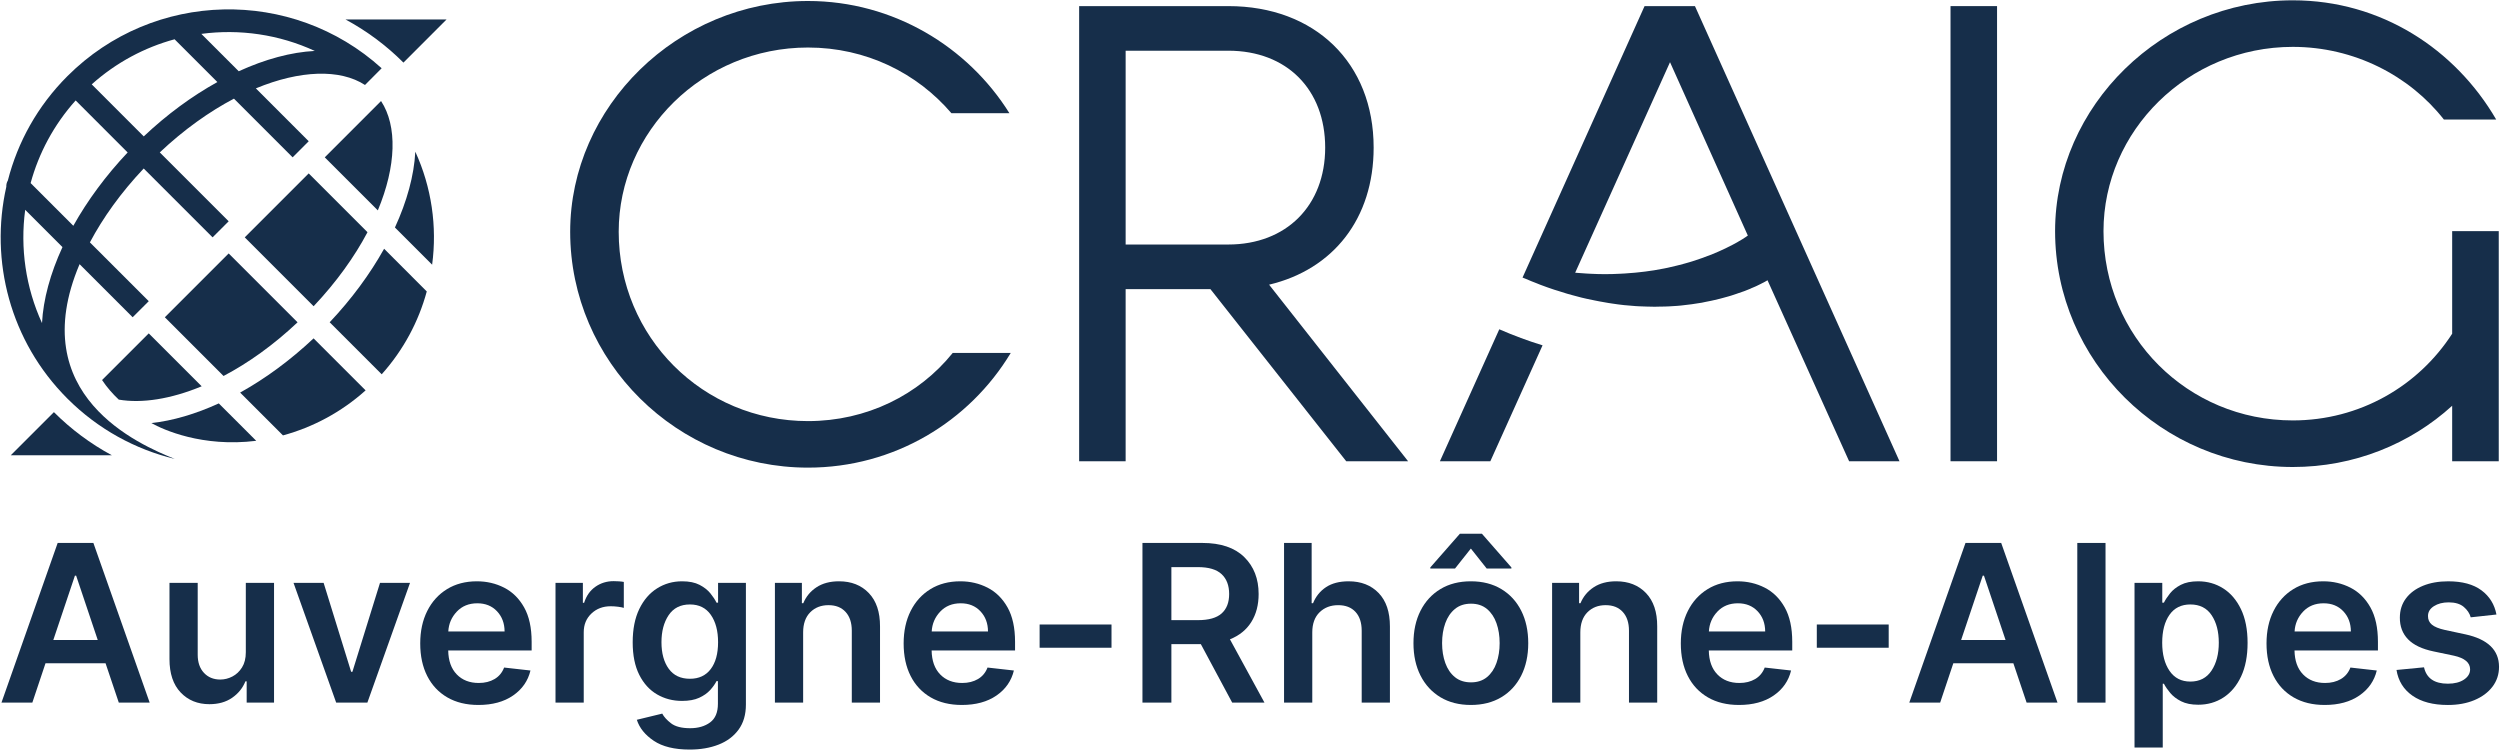 <?xml version="1.0" encoding="utf-8"?>
<!-- Generator: Adobe Illustrator 15.1.0, SVG Export Plug-In  -->
<!DOCTYPE svg PUBLIC "-//W3C//DTD SVG 1.1//EN" "http://www.w3.org/Graphics/SVG/1.1/DTD/svg11.dtd">
<svg version="1.1"
	 xmlns="http://www.w3.org/2000/svg" xmlns:xlink="http://www.w3.org/1999/xlink" xmlns:a="http://ns.adobe.com/AdobeSVGViewerExtensions/3.0/"
	 x="0px" y="0px" width="1981px" height="594px" viewBox="-0.534 -0.247 1981 594" enable-background="new -0.534 -0.247 1981 594"
	 xml:space="preserve">
<defs>
</defs>
<path id="path2-5_1_" marker-start="none" marker-end="none" fill="#162E4A" d="M48.971,195.546l0.147,0.157l-29.687-29.697
	c-4.071,30.277,0.372,61.493,13.321,89.764C33.738,236.926,39.392,216.356,48.971,195.546z M100.638,120.544l0.248,0.287
	L59.412,79.345c-17.329,19.329-29.228,41.818-35.683,65.48l33.981,33.981l-0.136-0.148
	C68.719,158.698,83.31,138.886,100.638,120.544z M137.929,363.41c-31.143-7.552-60.718-23.49-85.044-47.803
	C7.36,270.086-8.757,206.253,4.472,147.762c-0.1-1.726,0.308-3.444,1.223-4.986c7.752-30.329,23.49-59.001,47.202-82.701
	c68.393-68.38,178.1-70.457,248.988-6.234l-13.194,13.246c-19.713-12.812-51.448-11.813-86.479,2.691l41.882,41.905l-12.739,12.75
	l-46.498-46.51c-19.501,10.27-39.56,24.478-58.778,42.597l54.596,54.583l-12.75,12.729L113.34,133.27
	c-18.143,19.193-32.351,39.153-42.633,58.545l46.631,46.607l-12.75,12.723l-42.065-42.061
	C18.433,313.211,110.157,352.141,137.929,363.41z M113.647,108.09l-0.271-0.271L113.647,108.09z M171.699,64.778l0.159,0.136
	l-34.052-34.041C114.08,37.328,91.53,49.239,72.15,66.595l41.226,41.238C131.707,90.489,151.604,75.914,171.699,64.778z
	 M248.931,40.116c-28.288-13.046-59.569-17.564-89.918-13.514l29.758,29.746l-0.148-0.123
	C209.47,46.695,230.097,41.067,248.931,40.116z"/>
<path id="path6_1_" fill="#162E4A" d="M353.294,15.194h-80.021c16.947,9.136,32.403,20.675,45.879,34.169
	C323.718,44.793,353.294,15.194,353.294,15.194z"/>
<path id="path10-3_1_" fill="#162E4A" d="M8.016,360.488h80.047c-16.936-9.114-32.39-20.666-45.88-34.155
	C22.531,345.984,8.016,360.488,8.016,360.488z"/>
<path id="path12-1_1_" fill="#162E4A" d="M202.497,349.057l-0.085-0.085l-29.574-29.563c-18.331,8.391-36.501,13.75-53.41,15.584
	C128.611,340.173,159.764,354.344,202.497,349.057z"/>
<path id="path14-3-3_1_" fill="#162E4A" d="M289.171,309.089l-41.227-41.211c-18.318,17.262-38.179,31.831-58.199,42.961
	l33.784,33.763l0.172,0.158C247.353,338.318,269.841,326.423,289.171,309.089z"/>
<path id="path16-9_1_" fill="#162E4A" d="M337.631,230.697l-0.171-0.175l-33.625-33.648c-11.172,20.001-25.761,39.871-43.14,58.25
	l41.226,41.218C319.276,276.985,331.2,254.406,337.631,230.697z"/>
<path id="path18-4_1_" fill="#162E4A" d="M328.559,119.952c-0.962,18.774-6.605,39.302-16.145,60.064l29.375,29.376l0.1,0.108
	C345.938,179.262,341.481,148.158,328.559,119.952z"/>
<path id="path22-5_1_" fill="#162E4A" d="M93.579,316.41c18.304,3.132,41.191-0.393,65.689-10.558l-0.232-0.24l-41.697-41.689
	l-37.004,36.968C84.161,306.656,88.702,311.816,93.579,316.41z"/>
<path id="path24-6_1_" fill="#162E4A" d="M301.413,79.813l-44.605,44.621l41.794,41.77l0.259,0.259
	C313.489,131.345,314.412,99.612,301.413,79.813z"/>
<path id="path26-3_1_" fill="#162E4A" d="M290.665,183.768l-0.26-0.284l-46.324-46.323l-50.669,50.672l54.484,54.501l0.073,0.084
	C266.15,223.177,280.394,203.175,290.665,183.768z"/>
<path id="path28-5_1_" fill="#162E4A" d="M235.242,255.172l-0.06-0.096l-54.508-54.496l-50.597,50.579l46.251,46.256l0.271,0.267
	C196.064,287.438,216.073,273.254,235.242,255.172z"/>
<path id="path36_1_" fill="#162E4A" d="M639.708,333.432c-83.319,0-149.984-66.642-149.984-150.035
	c0-79.342,66.666-145.984,149.984-145.984c45.966,0,86.44,20.183,113.682,52.066h45.953C766.521,36.92,707.422,0.543,639.693,0.543
	c-103.536,0-188.417,83.848-188.417,182.853c0.012,103.106,84.898,186.906,188.432,186.906c68.209,0,127.814-36.353,160.672-90.874
	h-45.991C727.591,312.71,686.192,333.432,639.708,333.432z"/>
<path id="path38_1_" fill="#162E4A" d="M1087.943,116.706c0-67.135-46.499-112.112-115.163-112.112H854.578v360.657h36.844V228.88
	h67.199l107.595,136.371h49.021l-110.145-139.913C1056.11,213.206,1087.943,172.795,1087.943,116.706z M891.425,193.506V39.932
	h81.355c46.446,0,76.765,30.809,76.765,76.774c0,45.991-30.825,76.8-76.765,76.8H891.425z"/>
<rect id="rect40_1_" x="1545.059" y="4.594" fill="#162E4A" width="36.87" height="360.657"/>
<path id="path42_1_" fill="#162E4A" d="M1942.564,182.904v81.29c-26.76,41.441-73.213,68.704-126.271,68.704
	c-83.357,0-150.021-66.687-150.021-149.994c0-79.293,66.664-146.008,150.021-146.008c48.483,0,92.412,22.697,119.718,57.592h41.453
	C1945.131,38.918,1886.531,0,1816.293,0c-103.536,0-188.373,83.875-188.373,182.904c0,103.007,84.837,186.902,188.373,186.902
	c48.483,0,92.931-18.179,126.271-48.526v43.971h36.915V182.904H1942.564z"/>
<path id="path44_1_" fill="#162E4A" d="M1140.452,365.251h39.957l41.38-91.856c-11.418-3.508-22.845-7.726-34.288-12.723
	L1140.452,365.251z"/>
<path id="path48_1_" fill="#162E4A" d="M1342.544,4.594h-39.926l-96.691,215.108c0.832,0.295,1.653,0.663,2.487,0.978
	c2.932,1.315,5.86,2.45,8.739,3.56c0.924,0.363,1.799,0.767,2.715,1.099c3.772,1.437,7.485,2.753,11.202,3.977
	c0.87,0.261,1.727,0.489,2.621,0.791c2.221,0.749,4.418,1.467,6.626,2.089c0.531,0.145,1.11,0.314,1.667,0.501
	c1.285,0.381,2.547,0.658,3.777,1.039c2.318,0.615,4.689,1.296,6.935,1.839c1.335,0.296,2.633,0.604,3.953,0.913
	c2.234,0.453,4.406,0.923,6.58,1.369c1.279,0.26,2.491,0.521,3.742,0.737c2.33,0.47,4.599,0.833,6.869,1.213
	c0.988,0.151,2.039,0.32,3.064,0.471c3.212,0.514,6.416,0.912,9.526,1.25h0.022c3.114,0.338,6.174,0.591,9.21,0.784
	c1.003,0.073,1.927,0.073,2.886,0.151c2.064,0.084,4.068,0.211,6.035,0.224c1.129,0.047,2.197,0.061,3.297,0.061
	c0.978,0,1.954,0.072,2.956,0.072c0.629,0,1.207-0.072,1.847-0.072c2.017,0,4.05-0.061,6.012-0.098
	c1.196-0.065,2.385-0.102,3.555-0.138c2.125-0.127,4.184-0.284,6.248-0.394c0.966-0.125,1.912-0.198,2.849-0.252
	c5.865-0.604,11.407-1.352,16.617-2.258c0.778-0.18,1.5-0.344,2.297-0.495c1.789-0.301,3.575-0.664,5.205-1.043
	c0.917-0.127,1.78-0.355,2.606-0.585c1.546-0.337,3.023-0.701,4.453-1.074c0.858-0.218,1.715-0.429,2.471-0.664
	c1.441-0.32,2.793-0.724,4.086-1.123c0.712-0.241,1.52-0.459,2.172-0.64c1.394-0.446,2.668-0.87,3.91-1.297
	c0.592-0.188,1.215-0.356,1.792-0.628c1.456-0.47,2.825-0.989,4.173-1.43c0.271-0.127,0.603-0.278,0.893-0.325
	c1.576-0.629,3.102-1.256,4.515-1.812c0.229-0.084,0.435-0.223,0.652-0.338c1.135-0.405,2.221-0.936,3.199-1.353
	c0.386-0.2,0.747-0.362,1.086-0.495c0.771-0.386,1.497-0.706,2.16-1.062c0.345-0.121,0.676-0.363,0.989-0.483
	c0.581-0.229,1.147-0.568,1.631-0.851c0.253-0.102,0.513-0.284,0.771-0.356c0.435-0.259,0.828-0.483,1.195-0.677
	c0.176-0.102,0.363-0.229,0.495-0.265c0.315-0.241,0.604-0.356,0.79-0.471c0.091-0.072,0.189-0.145,0.249-0.145
	c0.157-0.121,0.295-0.157,0.295-0.157l64.653,143.401h39.921L1342.544,4.594z M1384.141,186.668
	c-0.162,0.126-0.199,0.126-0.331,0.174c-0.236,0.242-0.543,0.405-0.895,0.677c-0.18,0.108-0.314,0.175-0.513,0.313
	c-0.573,0.417-1.249,0.809-2.126,1.376c-0.148,0.036-0.294,0.198-0.426,0.265c-0.75,0.454-1.546,0.905-2.391,1.388
	c-0.339,0.211-0.676,0.435-1.045,0.646c-0.899,0.513-1.924,1.057-2.964,1.629c-0.294,0.212-0.555,0.32-0.837,0.465
	c-1.396,0.707-2.88,1.485-4.456,2.245c-0.403,0.253-0.863,0.507-1.321,0.67c-1.281,0.555-2.583,1.238-4.039,1.864
	c-0.523,0.26-1.086,0.484-1.713,0.774c-1.853,0.784-3.791,1.659-5.86,2.485c-0.151,0.038-0.29,0.097-0.435,0.121
	c-2.076,0.828-4.262,1.654-6.494,2.433c-0.737,0.296-1.455,0.555-2.197,0.755c-1.822,0.676-3.718,1.268-5.686,1.901
	c-0.707,0.247-1.437,0.404-2.148,0.651c-2.645,0.755-5.359,1.558-8.221,2.263c-0.566,0.194-1.212,0.29-1.757,0.441
	c-2.36,0.591-4.786,1.189-7.272,1.708c-0.972,0.205-1.906,0.362-2.91,0.591c-2.528,0.507-5.159,0.947-7.846,1.424
	c-0.694,0.066-1.353,0.217-2.04,0.291c-3.295,0.542-6.749,0.958-10.248,1.314c-0.935,0.139-1.942,0.187-2.861,0.303
	c-2.789,0.289-5.601,0.458-8.402,0.651c-1.141,0.061-2.323,0.097-3.422,0.18c-3.814,0.194-7.729,0.327-11.703,0.327
	c-0.169,0-0.344,0-0.507,0c-3.604,0-7.291-0.109-10.998-0.295c-1.255-0.09-2.563-0.151-3.801-0.211
	c-2.753-0.193-5.518-0.344-8.354-0.603c-0.06-0.048-0.176-0.048-0.271-0.048l75.143-166.81l61.654,137.38
	C1384.449,186.42,1384.268,186.553,1384.141,186.668L1384.141,186.668z"/>
<path fill="#162E4A" d="M25.089,556.513H0.625l44.543-126.53h28.297l44.607,126.53H93.607l-10.502-31.198H35.531L25.089,556.513z
	 M41.709,506.901h35.215L59.81,455.93h-0.987L41.709,506.901z"/>
<path fill="#162E4A" d="M194.25,516.6v-54.985h22.365v94.898H194.93v-16.868h-0.989c-2.14,5.316-5.653,9.662-10.533,13.037
	c-4.882,3.381-10.886,5.07-18.01,5.07c-9.31,0-16.909-3.104-22.796-9.301c-5.891-6.201-8.836-15.006-8.836-26.412v-60.425h22.365
	v56.966c0,6.011,1.647,10.79,4.943,14.335c3.295,3.541,7.619,5.31,12.973,5.31c3.296,0,6.489-0.803,9.576-2.406
	c3.089-1.606,5.633-4.009,7.632-7.202C193.252,525.43,194.25,521.422,194.25,516.6z"/>
<path fill="#162E4A" d="M324.365,461.614l-33.797,94.898h-24.713l-33.797-94.898h23.85l21.811,70.497h0.986l21.874-70.497H324.365z"
	/>
<path fill="#162E4A" d="M378.546,558.368c-9.513,0-17.721-1.999-24.62-5.996c-6.899-3.996-12.201-9.638-15.91-16.929
	c-3.706-7.286-5.56-15.898-5.56-25.82c0-9.767,1.854-18.344,5.56-25.735c3.709-7.395,8.93-13.159,15.663-17.299
	c6.735-4.141,14.633-6.21,23.692-6.21c7.786,0,14.975,1.677,21.562,5.033c6.591,3.362,11.873,8.569,15.85,15.633
	c3.974,7.067,5.96,16.156,5.96,27.281v6.854h-66.109c0.125,8.112,2.382,14.438,6.766,18.965c4.388,4.532,10.203,6.795,17.456,6.795
	c4.819,0,8.991-1.037,12.509-3.112c3.521-2.082,6.044-5.12,7.568-9.115l20.883,2.348c-1.976,8.239-6.579,14.85-13.806,19.827
	C398.78,555.872,389.627,558.368,378.546,558.368z M354.699,500.104h44.606c-0.042-6.464-2.048-11.799-6.023-16
	c-3.974-4.201-9.174-6.303-15.6-6.303c-6.671,0-12.089,2.204-16.25,6.609C357.273,488.816,355.029,494.051,354.699,500.104z"/>
<path fill="#162E4A" d="M439.65,556.513v-94.898h21.687v15.814h0.986c1.731-5.517,4.708-9.76,8.93-12.724
	c4.223-2.969,9.05-4.447,14.489-4.447c1.234,0,2.625,0.048,4.168,0.15c1.545,0.103,2.833,0.259,3.862,0.465v20.575
	c-0.947-0.332-2.441-0.627-4.478-0.899c-2.041-0.265-4.008-0.397-5.901-0.397c-6.137,0-11.234,1.924-15.291,5.775
	c-4.058,3.853-6.087,8.782-6.087,14.8v55.786H439.65z"/>
<path fill="#162E4A" d="M545.978,593.705c-12.071,0-21.553-2.317-28.452-6.946c-6.899-4.635-11.377-10.189-13.438-16.652
	l20.141-4.883c1.361,2.595,3.709,5.173,7.043,7.725c3.338,2.554,8.362,3.833,15.077,3.833c6.382,0,11.646-1.526,15.784-4.574
	c4.14-3.049,6.21-7.967,6.21-14.765v-17.979h-1.113c-1.152,2.305-2.83,4.672-5.034,7.104c-2.207,2.432-5.11,4.465-8.713,6.114
	c-3.603,1.646-8.124,2.474-13.562,2.474c-7.288,0-13.891-1.72-19.8-5.159c-5.912-3.44-10.608-8.596-14.087-15.476
	c-3.479-6.881-5.222-15.471-5.222-25.768c0-10.417,1.742-19.224,5.222-26.41c3.479-7.189,8.188-12.647,14.117-16.369
	c5.93-3.73,12.542-5.595,19.833-5.595c5.601,0,10.204,0.94,13.81,2.812c3.603,1.877,6.463,4.116,8.585,6.736
	c2.121,2.613,3.739,5.076,4.85,7.381h1.236v-15.693h22.058v96.445c0,7.948-1.938,14.569-5.809,19.863
	c-3.873,5.292-9.154,9.246-15.848,11.859C562.175,592.403,554.542,593.705,545.978,593.705z M546.162,537.61
	c7.125,0,12.625-2.566,16.496-7.696c3.872-5.123,5.809-12.223,5.809-21.282c0-8.979-1.916-16.204-5.745-21.685
	c-3.83-5.481-9.352-8.221-16.559-8.221c-7.454,0-13.076,2.837-16.866,8.498c-3.792,5.661-5.683,12.802-5.683,21.407
	c0,8.734,1.913,15.742,5.746,21.036C533.189,534.96,538.789,537.61,546.162,537.61z"/>
<path fill="#162E4A" d="M635.873,500.907v55.605h-22.364v-94.898h21.374v16.128h1.114c2.183-5.275,5.674-9.488,10.473-12.638
	c4.798-3.15,10.74-4.726,17.826-4.726c9.802,0,17.678,3.112,23.629,9.33c5.951,6.216,8.909,15.01,8.867,26.383v60.421h-22.364
	v-56.962c0-6.345-1.637-11.307-4.914-14.892c-3.274-3.585-7.795-5.373-13.559-5.373c-5.891,0-10.71,1.885-14.458,5.649
	C637.747,488.708,635.873,494.032,635.873,500.907z"/>
<path fill="#162E4A" d="M761.599,558.368c-9.513,0-17.721-1.999-24.62-5.996c-6.899-3.996-12.201-9.638-15.91-16.929
	c-3.705-7.286-5.559-15.898-5.559-25.82c0-9.767,1.854-18.344,5.559-25.735c3.708-7.395,8.93-13.159,15.664-17.299
	c6.735-4.141,14.632-6.21,23.692-6.21c7.787,0,14.975,1.677,21.563,5.033c6.591,3.362,11.872,8.569,15.849,15.633
	c3.974,7.067,5.96,16.156,5.96,27.281v6.854h-66.107c0.124,8.112,2.381,14.438,6.765,18.965c4.388,4.532,10.204,6.795,17.456,6.795
	c4.819,0,8.991-1.037,12.508-3.112c3.522-2.082,6.045-5.12,7.569-9.115l20.883,2.348c-1.977,8.239-6.579,14.85-13.805,19.827
	C781.833,555.872,772.679,558.368,761.599,558.368z M737.75,500.104h44.607c-0.042-6.464-2.049-11.799-6.024-16
	c-3.974-4.201-9.173-6.303-15.599-6.303c-6.672,0-12.089,2.204-16.25,6.609C740.326,488.816,738.081,494.051,737.75,500.104z"/>
<path fill="#162E4A" d="M880.223,494.607v18.413h-56.964v-18.413H880.223z"/>
<path fill="#162E4A" d="M904.746,556.513v-126.53h47.453c14.538,0,25.605,3.73,33.204,11.185c7.6,7.454,11.403,17.214,11.403,29.283
	c0,8.609-1.938,16.002-5.808,22.184c-3.875,6.175-9.519,10.749-16.93,13.712l27.371,50.167H975.86l-24.836-46.335h-23.355v46.335
	H904.746z M927.669,491.148h21.13c8.484,0,14.712-1.769,18.689-5.313c3.974-3.542,5.963-8.674,5.963-15.386
	c0-6.752-1.989-11.998-5.963-15.722c-3.977-3.729-10.248-5.597-18.813-5.597h-21.007V491.148z"/>
<path fill="#162E4A" d="M1039.314,500.907v55.605h-22.369v-126.53h21.873v47.76h1.111c2.185-5.396,5.613-9.639,10.284-12.729
	c4.677-3.091,10.659-4.635,17.95-4.635c9.844,0,17.751,3.089,23.727,9.27c5.969,6.174,8.956,14.993,8.956,26.443v60.421h-22.366
	v-56.962c0-6.387-1.638-11.361-4.908-14.921c-3.277-3.563-7.86-5.344-13.749-5.344c-5.976,0-10.883,1.885-14.733,5.649
	C1041.233,488.708,1039.314,494.032,1039.314,500.907z"/>
<path fill="#162E4A" d="M1164.976,558.368c-9.265,0-17.3-2.041-24.096-6.115c-6.796-4.081-12.058-9.796-15.783-17.148
	c-3.73-7.351-5.596-15.91-5.596-25.67c0-9.802,1.865-18.379,5.596-25.733c3.726-7.353,8.987-13.074,15.783-17.172
	c6.796-4.1,14.831-6.15,24.096-6.15c9.271,0,17.31,2.051,24.13,6.15c6.814,4.098,12.076,9.819,15.784,17.172
	c3.704,7.354,5.558,15.932,5.558,25.733c0,9.76-1.854,18.319-5.558,25.67c-3.708,7.353-8.97,13.067-15.784,17.148
	C1182.286,556.327,1174.248,558.368,1164.976,558.368z M1152.431,450.244l12.545-15.814l12.541,15.814h19.586v-0.863l-23.353-26.688
	h-17.484l-23.419,26.688v0.863H1152.431z M1165.102,540.452c5.064,0,9.276-1.381,12.633-4.139c3.356-2.76,5.872-6.503,7.539-11.216
	c1.665-4.719,2.504-9.959,2.504-15.724c0-5.811-0.839-11.069-2.504-15.789c-1.667-4.713-4.183-8.473-7.539-11.274
	c-3.356-2.801-7.568-4.2-12.633-4.2c-5.106,0-9.362,1.399-12.759,4.2c-3.398,2.802-5.94,6.562-7.63,11.274
	c-1.69,4.72-2.535,9.979-2.535,15.789c0,5.765,0.845,11.005,2.535,15.724c1.689,4.713,4.231,8.456,7.63,11.216
	C1155.74,539.071,1159.996,540.452,1165.102,540.452z"/>
<path fill="#162E4A" d="M1251.718,500.907v55.605h-22.367v-94.898h21.38v16.128h1.109c2.186-5.275,5.674-9.488,10.472-12.638
	c4.798-3.15,10.737-4.726,17.824-4.726c9.801,0,17.678,3.112,23.635,9.33c5.952,6.216,8.902,15.01,8.865,26.383v60.421h-22.366
	v-56.962c0-6.345-1.637-11.307-4.914-14.892c-3.271-3.585-7.791-5.373-13.562-5.373c-5.891,0-10.707,1.885-14.456,5.649
	C1253.591,488.708,1251.718,494.032,1251.718,500.907z"/>
<path fill="#162E4A" d="M1377.441,558.368c-9.516,0-17.727-1.999-24.618-5.996c-6.904-3.996-12.206-9.638-15.909-16.929
	c-3.713-7.286-5.565-15.898-5.565-25.82c0-9.767,1.853-18.344,5.565-25.735c3.703-7.395,8.927-13.159,15.662-17.299
	c6.729-4.141,14.629-6.21,23.689-6.21c7.786,0,14.975,1.677,21.564,5.033c6.587,3.362,11.873,8.569,15.844,15.633
	c3.978,7.067,5.964,16.156,5.964,27.281v6.854h-66.11c0.128,8.112,2.38,14.438,6.768,18.965c4.388,4.532,10.206,6.795,17.455,6.795
	c4.816,0,8.988-1.037,12.513-3.112c3.518-2.082,6.041-5.12,7.567-9.115l20.883,2.348c-1.978,8.239-6.583,14.85-13.809,19.827
	C1397.673,555.872,1388.518,558.368,1377.441,558.368z M1353.588,500.104h44.609c-0.042-6.464-2.046-11.799-6.022-16
	c-3.979-4.201-9.175-6.303-15.602-6.303c-6.67,0-12.091,2.204-16.248,6.609C1356.167,488.816,1353.921,494.051,1353.588,500.104z"/>
<path fill="#162E4A" d="M1496.066,494.607v18.413h-56.964v-18.413H1496.066z"/>
<path fill="#162E4A" d="M1536.844,556.513h-24.47l44.55-126.53h28.294l44.611,126.53h-24.471l-10.501-31.198h-47.573
	L1536.844,556.513z M1553.459,506.901h35.218l-17.11-50.972h-0.991L1553.459,506.901z"/>
<path fill="#162E4A" d="M1667.883,429.982v126.53h-22.368v-126.53H1667.883z"/>
<path fill="#162E4A" d="M1690.859,592.1V461.614h21.995v15.693h1.299c1.152-2.305,2.769-4.768,4.852-7.381
	c2.077-2.62,4.921-4.859,8.522-6.736c3.604-1.871,8.191-2.812,13.749-2.812c7.327,0,13.949,1.876,19.863,5.625
	c5.91,3.746,10.604,9.246,14.088,16.495c3.476,7.248,5.222,16.145,5.222,26.69c0,10.423-1.715,19.276-5.132,26.567
	c-3.416,7.285-8.075,12.85-13.961,16.676c-5.891,3.835-12.565,5.746-20.018,5.746c-5.438,0-9.947-0.904-13.533-2.716
	c-3.579-1.81-6.45-4.008-8.618-6.577c-2.16-2.578-3.838-5.017-5.034-7.322h-0.924V592.1H1690.859z M1712.794,509.062
	c0,9.187,1.936,16.61,5.807,22.277c3.868,5.661,9.367,8.494,16.495,8.494c7.375,0,12.977-2.904,16.803-8.713
	c3.833-5.806,5.746-13.156,5.746-22.059c0-8.854-1.89-16.122-5.681-21.808c-3.79-5.685-9.413-8.527-16.868-8.527
	c-7.208,0-12.724,2.752-16.555,8.251C1714.708,492.476,1712.794,499.838,1712.794,509.062z"/>
<path fill="#162E4A" d="M1841.552,558.368c-9.518,0-17.727-1.999-24.625-5.996c-6.898-3.996-12.197-9.638-15.904-16.929
	c-3.711-7.286-5.564-15.898-5.564-25.82c0-9.767,1.854-18.344,5.564-25.735c3.707-7.395,8.928-13.159,15.661-17.299
	c6.731-4.141,14.632-6.21,23.691-6.21c7.786,0,14.975,1.677,21.566,5.033c6.583,3.362,11.873,8.569,15.843,15.633
	c3.978,7.067,5.963,16.156,5.963,27.281v6.854h-66.108c0.127,8.112,2.378,14.438,6.766,18.965
	c4.388,4.532,10.208,6.795,17.458,6.795c4.812,0,8.984-1.037,12.51-3.112c3.519-2.082,6.042-5.12,7.569-9.115l20.884,2.348
	c-1.98,8.239-6.587,14.85-13.81,19.827C1861.785,555.872,1852.628,558.368,1841.552,558.368z M1817.699,500.104h44.61
	c-0.041-6.464-2.046-11.799-6.024-16c-3.978-4.201-9.174-6.303-15.602-6.303c-6.668,0-12.089,2.204-16.246,6.609
	C1820.277,488.816,1818.031,494.051,1817.699,500.104z"/>
<path fill="#162E4A" d="M1977.655,486.699l-20.387,2.221c-0.862-3.125-2.71-5.883-5.528-8.275
	c-2.825-2.389-6.809-3.584-11.957-3.584c-4.654,0-8.558,1.009-11.71,3.029c-3.15,2.017-4.702,4.629-4.664,7.847
	c-0.038,2.758,0.977,5.015,3.06,6.768c2.082,1.749,5.528,3.155,10.35,4.231l16.189,3.456c17.749,3.869,26.647,12.439,26.688,25.699
	c0,5.977-1.731,11.238-5.19,15.79c-3.457,4.551-8.238,8.101-14.334,10.653c-6.097,2.554-13.097,3.834-21.003,3.834
	c-11.662,0-21.013-2.452-28.055-7.354c-7.042-4.898-11.263-11.697-12.662-20.388l21.805-2.101
	c1.939,8.65,8.223,12.976,18.845,12.976c5.317,0,9.589-1.085,12.82-3.245c3.234-2.163,4.852-4.871,4.852-8.125
	c0-5.312-4.262-8.915-12.791-10.809l-16.187-3.398c-9.103-1.897-15.837-5.102-20.2-9.608c-4.371-4.51-6.532-10.225-6.489-17.148
	c0-5.849,1.605-10.925,4.818-15.227c3.217-4.306,7.706-7.643,13.47-10.009c5.765-2.372,12.458-3.554,20.08-3.554
	c11.119,0,19.881,2.377,26.287,7.138C1972.164,472.275,1976.129,478.666,1977.655,486.699z"/>
</svg>
